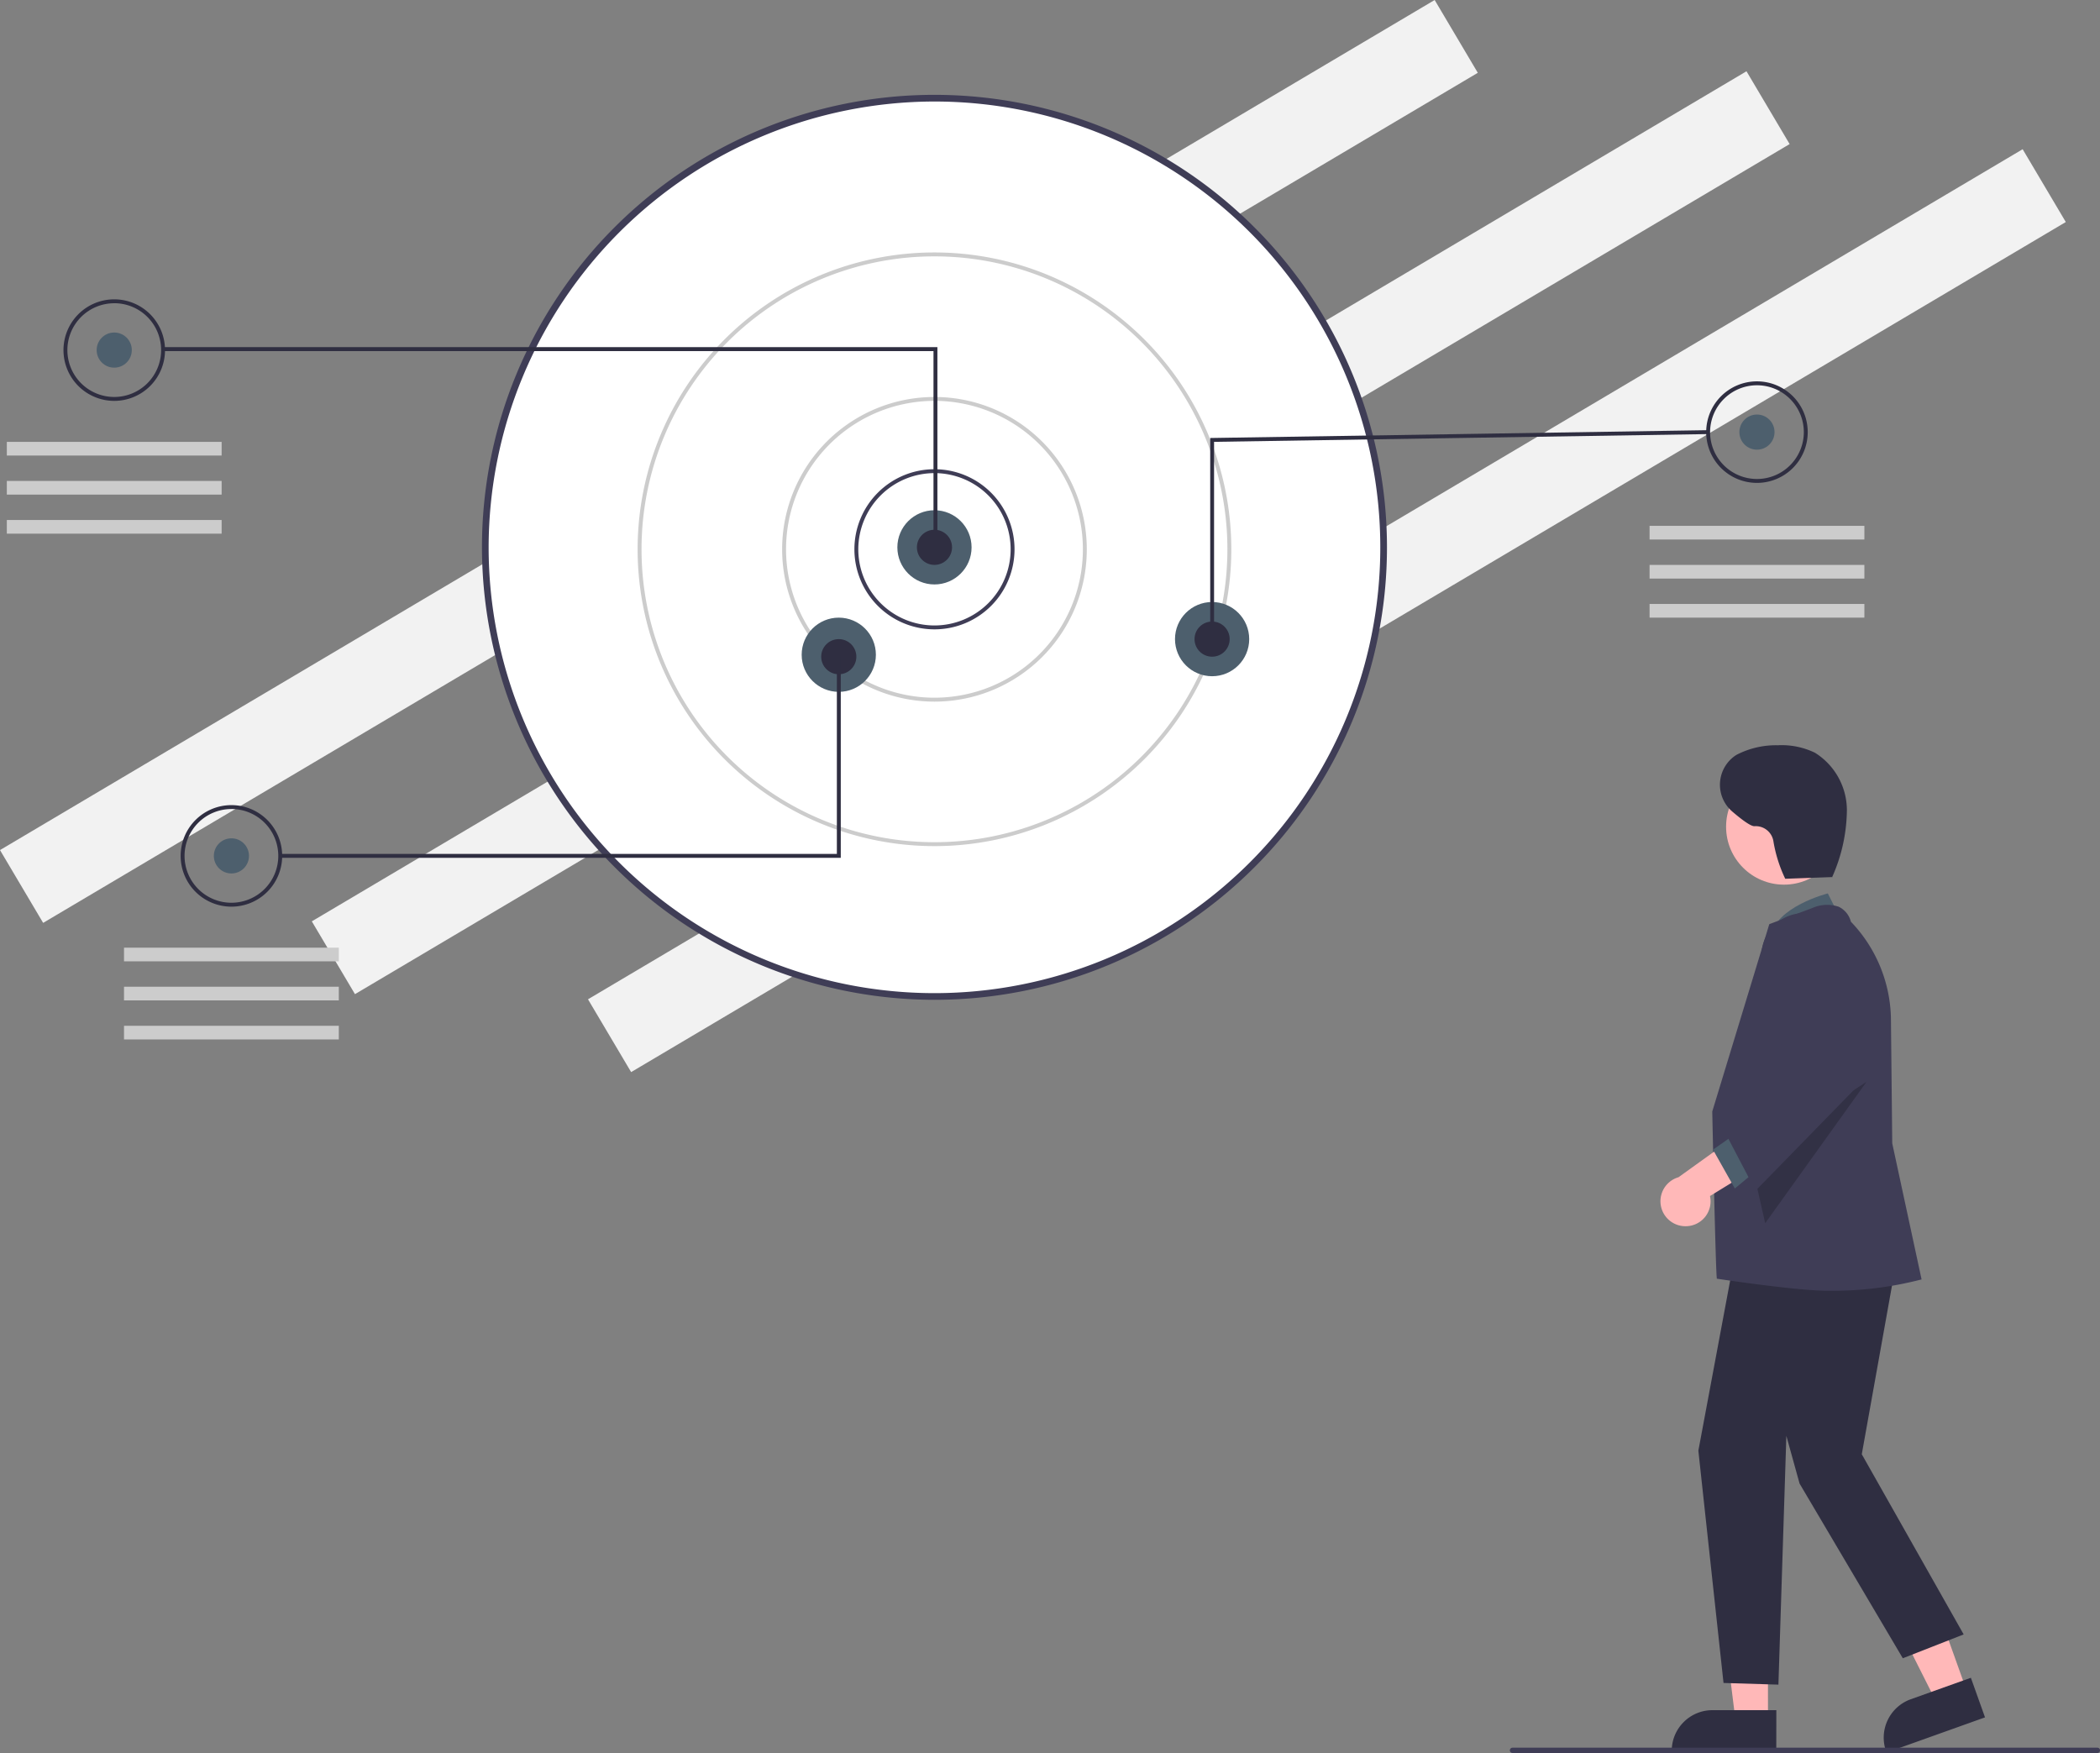 <svg xmlns="http://www.w3.org/2000/svg" width="114.494" height="95.579" viewBox="0 0 114.494 95.579">
  <rect x="0" y="0" width="114.494" height="95.579" fill="#808080" stroke="none"/>
  <g id="undraw_Goals_re_lu76" transform="translate(0.001 -0.001)">
    <rect id="Rectangle_8407" data-name="Rectangle 8407" width="90.92" height="4.614" transform="translate(-0.001 46.35) rotate(-30.649)" fill="#f2f2f2"/>
    <rect id="Rectangle_8408" data-name="Rectangle 8408" width="90.92" height="4.614" transform="translate(17 50.236) rotate(-30.649)" fill="#f2f2f2"/>
    <rect id="Rectangle_8409" data-name="Rectangle 8409" width="90.92" height="4.614" transform="translate(32.057 54.486) rotate(-30.649)" fill="#f2f2f2"/>
    <circle id="Ellipse_2242" data-name="Ellipse 2242" cx="24.489" cy="24.489" r="24.489" transform="translate(26.458 5.354)" fill="#fff"/>
    <path id="Path_14863" data-name="Path 14863" d="M385.341,179.285a24.671,24.671,0,1,1,24.671,24.671A24.7,24.7,0,0,1,385.341,179.285Zm.364,0a24.307,24.307,0,1,0,24.307-24.307A24.335,24.335,0,0,0,385.705,179.285Z" transform="translate(-359.065 -149.442)" fill="#3f3d56"/>
    <path id="Path_14864" data-name="Path 14864" d="M526.082,300.458h0a4.365,4.365,0,1,1,4.365,4.365,4.365,4.365,0,0,1-4.365-4.365Zm4.365-4.153a4.157,4.157,0,0,0-4.153,4.153h0a4.153,4.153,0,1,0,4.153-4.153Z" transform="translate(-479.5 -270.508)" fill="#3f3d56"/>
    <path id="Path_14865" data-name="Path 14865" d="M498.776,277.093h0a8.305,8.305,0,1,1,8.305,8.305,8.305,8.305,0,0,1-8.305-8.305ZM507.081,269a8.092,8.092,0,1,0,8.092,8.092A8.092,8.092,0,0,0,507.081,269Z" transform="translate(-456.134 -247.142)" fill="#ccc"/>
    <path id="Path_14866" data-name="Path 14866" d="M444.166,230.361a16.184,16.184,0,1,1,16.184,16.184A16.184,16.184,0,0,1,444.166,230.361ZM460.35,214.39a15.971,15.971,0,1,0,15.971,15.971A15.971,15.971,0,0,0,460.35,214.39Z" transform="translate(-409.403 -200.411)" fill="#ccc"/>
    <circle id="Ellipse_2243" data-name="Ellipse 2243" cx="2.023" cy="2.023" r="2.023" transform="translate(48.924 27.821)" fill="#4d5f6d"/>
    <circle id="Ellipse_2244" data-name="Ellipse 2244" cx="2.023" cy="2.023" r="2.023" transform="translate(43.707 33.677)" fill="#4d5f6d"/>
    <circle id="Ellipse_2245" data-name="Ellipse 2245" cx="2.023" cy="2.023" r="2.023" transform="translate(64.061 32.825)" fill="#4d5f6d"/>
    <circle id="Ellipse_2246" data-name="Ellipse 2246" cx="0.958" cy="0.958" r="0.958" transform="translate(49.989 28.885)" fill="#2f2e41"/>
    <circle id="Ellipse_2247" data-name="Ellipse 2247" cx="0.958" cy="0.958" r="0.958" transform="translate(65.126 33.89)" fill="#2f2e41"/>
    <circle id="Ellipse_2248" data-name="Ellipse 2248" cx="0.958" cy="0.958" r="0.958" transform="translate(44.772 34.848)" fill="#2f2e41"/>
    <circle id="Ellipse_2249" data-name="Ellipse 2249" cx="0.958" cy="0.958" r="0.958" transform="translate(5.269 18.131)" fill="#4d5f6d"/>
    <path id="Path_14867" data-name="Path 14867" d="M103.306,131.414H61.248V131.2h42.271v10.967h-.213Z" transform="translate(-52.412 -112.271)" fill="#2f2e41"/>
    <path id="Path_14868" data-name="Path 14868" d="M227.2,234.657a2.768,2.768,0,1,1,2.768,2.768,2.768,2.768,0,0,1-2.768-2.768Zm2.768-2.555a2.555,2.555,0,1,0,2.555,2.555A2.555,2.555,0,0,0,229.967,232.1Z" transform="translate(-223.74 -215.567)" fill="#2f2e41"/>
    <circle id="Ellipse_2250" data-name="Ellipse 2250" cx="0.958" cy="0.958" r="0.958" transform="translate(11.658 45.709)" fill="#4d5f6d"/>
    <path id="Path_14869" data-name="Path 14869" d="M271.478,425.794h0a2.768,2.768,0,1,1,2.768,2.768A2.768,2.768,0,0,1,271.478,425.794Zm2.768-2.555a2.555,2.555,0,1,0,2.555,2.555A2.555,2.555,0,0,0,274.246,423.238Z" transform="translate(-261.63 -379.127)" fill="#2f2e41"/>
    <circle id="Ellipse_2251" data-name="Ellipse 2251" cx="0.958" cy="0.958" r="0.958" transform="translate(94.832 22.603)" fill="#4d5f6d"/>
    <path id="Path_14870" data-name="Path 14870" d="M847.963,265.652a2.768,2.768,0,1,1,2.768,2.768A2.768,2.768,0,0,1,847.963,265.652Zm2.768-2.555a2.558,2.558,0,0,0-2.555,2.555h0a2.555,2.555,0,1,0,2.555-2.555Z" transform="translate(-754.941 -242.09)" fill="#2f2e41"/>
    <path id="Path_14871" data-name="Path 14871" d="M457.3,162.992l27.15-.427,0,.213-26.94.424v10.756H457.3Z" transform="translate(-391.319 -139.11)" fill="#2f2e41"/>
    <path id="Path_14872" data-name="Path 14872" d="M105.9,258.925h30.345V248.171h.213v10.967H105.9Z" transform="translate(-90.619 -212.365)" fill="#2f2e41"/>
    <rect id="Rectangle_8410" data-name="Rectangle 8410" width="11.712" height="0.745" transform="translate(0.371 24.094)" fill="#ccc"/>
    <rect id="Rectangle_8411" data-name="Rectangle 8411" width="11.712" height="0.745" transform="translate(0.371 26.223)" fill="#ccc"/>
    <rect id="Rectangle_8412" data-name="Rectangle 8412" width="11.712" height="0.745" transform="translate(0.371 28.353)" fill="#ccc"/>
    <rect id="Rectangle_8413" data-name="Rectangle 8413" width="11.712" height="0.745" transform="translate(6.76 51.671)" fill="#ccc"/>
    <rect id="Rectangle_8414" data-name="Rectangle 8414" width="11.712" height="0.745" transform="translate(6.76 53.801)" fill="#ccc"/>
    <rect id="Rectangle_8415" data-name="Rectangle 8415" width="11.712" height="0.745" transform="translate(6.76 55.93)" fill="#ccc"/>
    <rect id="Rectangle_8416" data-name="Rectangle 8416" width="11.712" height="0.745" transform="translate(89.935 28.672)" fill="#ccc"/>
    <rect id="Rectangle_8417" data-name="Rectangle 8417" width="11.712" height="0.745" transform="translate(89.935 30.802)" fill="#ccc"/>
    <rect id="Rectangle_8418" data-name="Rectangle 8418" width="11.712" height="0.745" transform="translate(89.935 32.931)" fill="#ccc"/>
    <path id="Path_14873" data-name="Path 14873" d="M714.968,600.757l-1.666.6-3.089-6.141,2.458-.879Z" transform="translate(-607.746 -508.582)" fill="#ffb8b8"/>
    <path id="Path_14874" data-name="Path 14874" d="M915.193,756.885l-.024-.068a2.223,2.223,0,0,1,1.343-2.838l3.28-1.172.771,2.159Z" transform="translate(-812.339 -661.328)" fill="#2f2e41"/>
    <path id="Path_14875" data-name="Path 14875" d="M652.613,609.814h-1.769L650,602.991h2.611Z" transform="translate(-556.222 -515.992)" fill="#ffb8b8"/>
    <path id="Path_14876" data-name="Path 14876" d="M840.613,767.337h-5.7v-.072a2.22,2.22,0,0,1,2.22-2.22h3.484Z" transform="translate(-743.77 -671.8)" fill="#2f2e41"/>
    <path id="Path_14877" data-name="Path 14877" d="M876.149,457.923l-.769-1.52s-2.866.718-3.126,2.379Z" transform="translate(-775.726 -407.689)" fill="#4d5f6d"/>
    <path id="Path_14878" data-name="Path 14878" d="M652.783,466.924,650.691,478.6l5.555,9.824-3.318,1.3L647.3,480.2l-.721-2.6-.433,13.562-2.993-.091-1.372-12.664,2.2-11.773Z" transform="translate(-549.186 -399.309)" fill="#2f2e41"/>
    <path id="Path_14879" data-name="Path 14879" d="M850.51,481.043c-.065-.289-.251-9.115-.251-9.115s3.077-10.1,3.1-10.184l.011-.032,2.336-.876a1.98,1.98,0,0,1,1.448-.073,1.248,1.248,0,0,1,.664.816A7.818,7.818,0,0,1,860,466.817l.072,6.846,1.6,7.422-.071.015a19.305,19.305,0,0,1-5.068.6C854.824,481.7,850.51,481.043,850.51,481.043Z" transform="translate(-756.906 -411.323)" fill="#3f3d56"/>
    <circle id="Ellipse_2252" data-name="Ellipse 2252" cx="3.157" cy="3.157" r="3.157" transform="translate(94.107 41.921)" fill="#ffb8b8"/>
    <path id="Path_14880" data-name="Path 14880" d="M667.72,408.841l-5.523,7.707-.816-3.6Z" transform="translate(-565.958 -349.853)" opacity="0.2"/>
    <path id="Path_14881" data-name="Path 14881" d="M832.137,551.2a1.355,1.355,0,0,0,1.27-1.644l4.1-2.518-2.266-1.06-3.55,2.553a1.362,1.362,0,0,0,.443,2.669Z" transform="translate(-740.178 -484.343)" fill="#ffb8b8"/>
    <path id="Path_14882" data-name="Path 14882" d="M648.7,427.635l-1.406.985,1.192,2.117,1.656-1.371Z" transform="translate(-553.902 -365.936)" fill="#4d5f6d"/>
    <path id="Path_14883" data-name="Path 14883" d="M855.153,475.833,858.459,472l-1.267-5.286a2.313,2.313,0,0,1,4.286-1.636l.029.053,1.167,7.85-5.866,6.012Z" transform="translate(-761.093 -414.072)" fill="#3f3d56"/>
    <path id="Path_14884" data-name="Path 14884" d="M859.339,407.588l-2.621.094a7.574,7.574,0,0,1-.65-2.076.976.976,0,0,0-1.018-.79c-.2.019-.691-.348-1.2-.782a1.925,1.925,0,0,1,.146-3.067q.044-.029.086-.052a4.663,4.663,0,0,1,2.227-.512,4.164,4.164,0,0,1,2.03.409,3.7,3.7,0,0,1,1.74,3.135,9.121,9.121,0,0,1-.8,3.637" transform="translate(-759.386 -359.768)" fill="#2f2e41"/>
    <path id="Path_14885" data-name="Path 14885" d="M805.811,779.521H773.925a.144.144,0,0,1,0-.289h31.886a.144.144,0,0,1,0,.289Z" transform="translate(-691.462 -683.941)" fill="#3f3d56"/>
  </g>
</svg>
